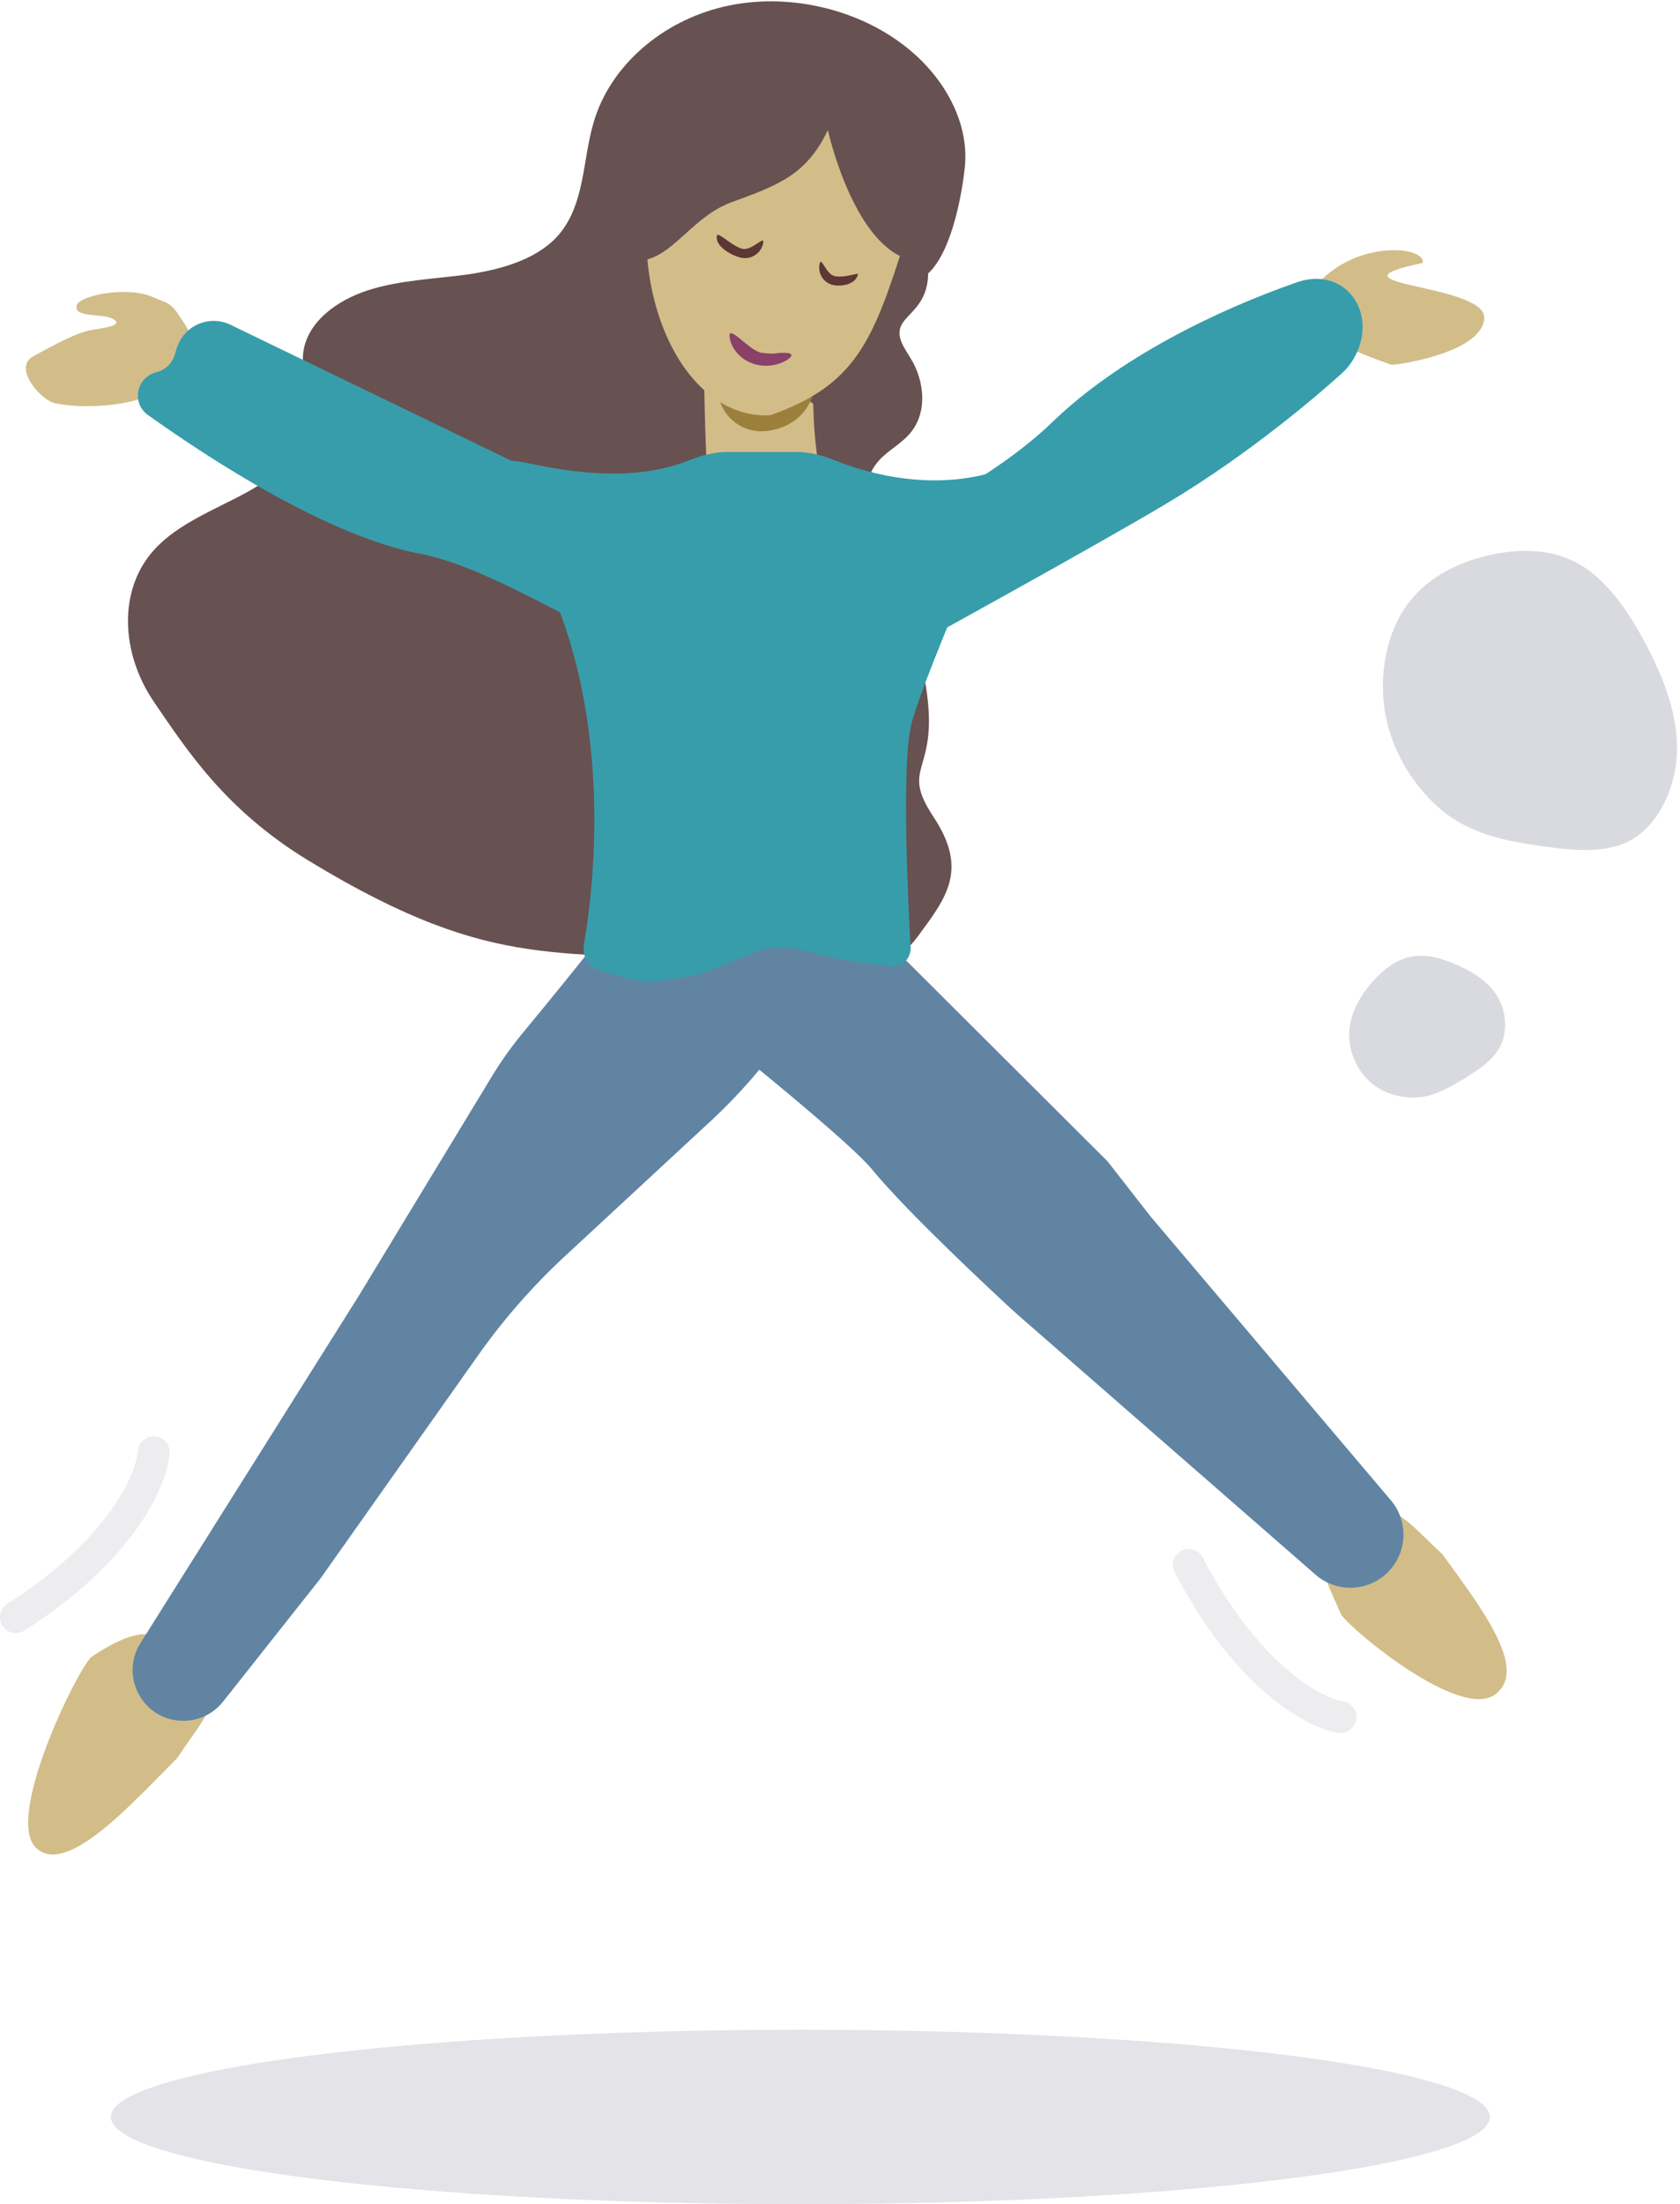 <svg width="212" height="278" viewBox="0 0 212 278" fill="none" xmlns="http://www.w3.org/2000/svg">
<g opacity="0.8">
<path d="M114.289 44.172C111.503 39.666 117.037 40.401 117.127 34.486C120.241 31.601 121.485 23.895 121.771 20.865C122.244 15.415 119.222 9.845 114.488 6.05C108.271 1.034 99.23 -1.006 91.344 0.841C83.458 2.687 77.046 8.337 74.96 15.266C73.444 20.236 73.886 26.013 70.192 29.963C67.496 32.782 63.175 34 59.001 34.619C54.785 35.186 50.433 35.33 46.459 36.605C42.484 37.879 38.838 40.589 38.285 44.333C37.878 47.164 39.294 50.068 39.043 52.88C38.681 57.011 34.823 60.088 30.914 62.22C26.956 64.344 22.557 66.041 19.606 69.174C14.745 74.362 15.312 82.522 19.433 88.536C23.554 94.55 28.387 102.121 38.901 108.523C63.5 123.5 70.87 118.888 91.913 121.974C98.428 122.937 96.261 122.339 102.795 121.923C109.33 121.508 112.461 122.736 115.933 117.948C119.455 113.168 122.195 109.659 117.794 103.018C113.392 96.377 118.655 97.683 116.822 86.439C115.829 80.349 115.329 73.046 112.304 69.704C109.279 66.363 108.009 61.299 110.924 58.071C112.042 56.825 113.706 55.979 114.775 54.725C116.897 52.305 116.756 48.761 115.291 45.85C115.014 45.359 114.694 44.817 114.289 44.172Z" fill="#422626"/>
<path d="M188.639 213.73C184.277 216.885 171 206 169.275 203.698C166 196.5 166 196 168.862 192.889C176 188.5 176.5 191 182 196C186.855 202.712 193.001 210.575 188.639 213.73Z" fill="#C7AC6B"/>
<path d="M4.499 233C0.692 229.194 9.499 211.068 11.499 209C18.087 204.626 19.853 205.91 23.378 208.243C28.843 214.595 26.454 215.485 22.389 221.708C16.532 227.566 8.305 236.806 4.499 233Z" fill="#C7AC6B"/>
<path d="M102.715 113.568C105.475 113.727 108.08 114.892 110.038 116.843L139.767 146.476L145.21 153.449L175.515 189.225C177.762 191.878 177.606 195.809 175.154 198.274V198.274C172.667 200.777 168.664 200.919 166.004 198.599L128.678 166.043C128.327 165.736 127.984 165.43 127.641 165.114C125.191 162.855 114.553 152.968 110.079 147.53C108.253 145.311 102.063 140.018 94.888 134.152C86.292 127.124 91.63 112.93 102.715 113.568V113.568Z" fill="#39658C"/>
<path d="M107.769 115.363C110.538 103.784 99.834 91.87 91.166 100.032C85.451 105.412 79.086 114.443 66.087 130.128C64.627 131.889 63.279 133.767 62.093 135.722C49.024 157.255 46.124 162.034 45.481 163.094C45.358 163.298 45.234 163.497 45.108 163.698L17.721 207.236C15.433 210.874 17.312 215.689 21.461 216.815V216.815C23.932 217.486 26.564 216.618 28.152 214.611L40.459 199.059L60.33 170.944C63.539 166.402 67.214 162.208 71.293 158.429L89.659 141.416C93.996 137.397 97.796 132.835 100.964 127.842L105.547 120.619C106.573 119.002 107.324 117.226 107.769 115.363V115.363Z" fill="#39658C"/>
<path d="M187.296 40.122C187.084 44.491 176.313 46.047 175.593 46.013C170.272 44.128 165.247 42.057 164.324 38.758C168.456 30.008 179.982 30.732 179.534 33.153C166.096 36.006 187.508 35.752 187.296 40.122Z" fill="#C7AC6B"/>
<path d="M20.25 49.121C16.208 51.779 8.467 51.407 6.646 50.758C4.825 50.109 1.69 46.284 4.194 44.935C6.699 43.586 9.449 42.015 11.531 41.622C12.758 41.383 15.648 41.123 14.352 40.285C13.055 39.447 9.315 40.149 9.663 38.556C9.958 37.236 16.102 36.053 19.253 37.456C20.999 38.228 21.468 38.055 22.624 39.832C23.781 41.61 26.658 44.904 20.25 49.121Z" fill="#C7AC6B"/>
<path d="M102.633 50.964C102.726 61.067 106.142 70.769 106.551 72.293C105.082 75.953 94.209 78.05 89.827 67.79C88.438 53.461 88.926 36.996 88.926 36.996L94.982 44.357L102.633 50.964Z" fill="#C7AC6B"/>
<path d="M106.897 78.41C106.759 78.717 106.571 79.014 106.346 79.264C91.651 95.644 69.371 72.975 52.99 69.84C41.318 67.607 26.41 57.864 18.677 52.347C16.529 50.815 17.209 47.573 19.769 46.933V46.933C20.844 46.664 21.701 45.855 22.032 44.797L22.315 43.891C23.202 41.051 26.406 39.664 29.084 40.96L64.657 58.173L104.964 73.721C106.832 74.442 107.714 76.582 106.897 78.41V78.41Z" fill="#058596"/>
<path d="M91.764 57C90.075 57 88.43 57.475 86.858 58.094C80.064 60.767 72.327 59.65 66.487 58.386C61.39 57.282 60.528 59.705 63.605 63.915C78.203 83.889 75.182 110.474 73.685 119.139C73.415 120.699 74.44 122.229 75.999 122.5V122.5L79.449 123.441C80.801 123.809 82.215 123.89 83.6 123.677L86.868 123.174C87.62 123.058 88.356 122.857 89.062 122.575L94.997 120.201C96.949 119.42 99.097 119.274 101.137 119.784L106 121L112.29 121.899C112.752 121.965 113.223 121.888 113.64 121.68V121.68C114.464 121.268 114.962 120.407 114.91 119.487C114.61 114.183 113.729 96.469 114.999 91.357C116.679 84.597 128.762 58.339 127 59C118.177 62.308 109.355 59.671 105.301 58.042C103.758 57.422 102.128 57 100.465 57H91.764Z" fill="#058596"/>
<path d="M170.809 45.258C174.1 39.611 169.819 33.456 163.647 35.606C153.444 39.16 141.137 45.184 132.824 53.21C123.498 62.213 106.99 69.354 97.571 72.942C93.616 74.448 91.298 78.683 92.366 82.778V82.778C93.671 87.782 99.313 90.236 103.849 87.753C116.273 80.951 138.281 68.835 147.286 63.458C157.947 57.093 166.672 49.489 169.361 47.059C169.938 46.538 170.417 45.931 170.809 45.258V45.258Z" fill="#058596"/>
<path d="M102.632 46.298C103.511 50.498 101.015 53.73 96.988 54.328C92.961 54.927 89.881 51.381 90.689 47.657C93.154 44.147 96.982 43.449 96.982 43.449L99.413 43.172L102.632 46.298Z" fill="#825F0A"/>
<path d="M114.189 30.31C110.154 43.154 107.928 48.567 97.203 52.378C86.199 52.932 79.039 36.953 82.376 22.073C90.096 8.855 100.598 7.797 100.598 7.797L107.214 7.81L114.189 30.31Z" fill="#C7AC6B"/>
<path d="M97.449 46.073C94.474 46.502 92.35 44.486 92.075 42.573C91.799 40.66 94.579 44.322 96.15 44.502C98.136 44.739 97.495 44.475 99.076 44.5C100.965 44.53 99.089 45.836 97.449 46.073Z" fill="#6D1042"/>
<path d="M93.665 31.377C92.396 31.071 90.594 29.189 90.47 29.705C90.165 30.973 92.175 32.184 93.444 32.489C94.712 32.795 95.988 32.014 96.294 30.746C96.599 29.477 94.933 31.683 93.665 31.377Z" fill="#340404"/>
<path d="M105.369 34.832C104.159 34.603 103.642 32.144 103.414 33.354C103.185 34.564 103.981 35.73 105.191 35.959C106.401 36.187 108.044 35.774 108.273 34.564C108.304 34.4 106.579 35.06 105.369 34.832Z" fill="#340404"/>
<path d="M104.468 16.406C101.75 22.115 98.17 23.353 92.225 25.546C86.279 27.739 83.862 34.905 78.036 32.323L82.536 16.406L94.654 6.687L107.5 6.687L118.871 19.812L113.633 32.323C107.296 29.274 104.468 16.406 104.468 16.406Z" fill="#422626"/>
</g>
<path opacity="0.5" d="M150.008 197.356C157.294 211.456 165.82 216.036 169.173 216.563" stroke="#474766" stroke-opacity="0.2" stroke-width="4" stroke-linecap="round"/>
<path opacity="0.5" d="M2 203.97C15.384 195.44 19.175 186.535 19.398 183.148" stroke="#474766" stroke-opacity="0.2" stroke-width="4" stroke-linecap="round"/>
<ellipse opacity="0.5" cx="101" cy="267" rx="87" ry="11" fill="#454464" fill-opacity="0.3"/>
<path d="M199.253 71.14C202.713 73.112 205.455 76.983 207.72 81.304C210.006 85.619 211.786 90.366 211.613 94.912C211.44 99.458 209.3 103.833 206.088 105.787C202.876 107.741 198.599 107.297 194.452 106.703C190.276 106.092 186.238 105.356 182.689 102.767C179.132 100.155 176.053 95.72 174.972 90.801C173.871 85.888 174.776 80.513 177.184 76.831C179.604 73.117 183.527 71.094 187.584 70.104C191.621 69.12 195.792 69.168 199.253 71.14Z" fill="#454464" fill-opacity="0.2"/>
<path d="M178.018 120.667C179.941 120.28 182.034 120.866 184.04 121.785C186.052 122.695 187.962 123.939 189.011 125.755C190.059 127.571 190.249 129.975 189.397 131.799C188.545 133.622 186.659 134.872 184.79 136.021C182.906 137.173 181.047 138.23 178.935 138.408C176.814 138.58 174.442 137.888 172.781 136.344C171.112 134.81 170.163 132.43 170.256 130.205C170.345 127.963 171.476 125.877 172.917 124.145C174.35 122.423 176.094 121.055 178.018 120.667Z" fill="#454464" fill-opacity="0.2"/>
</svg>
